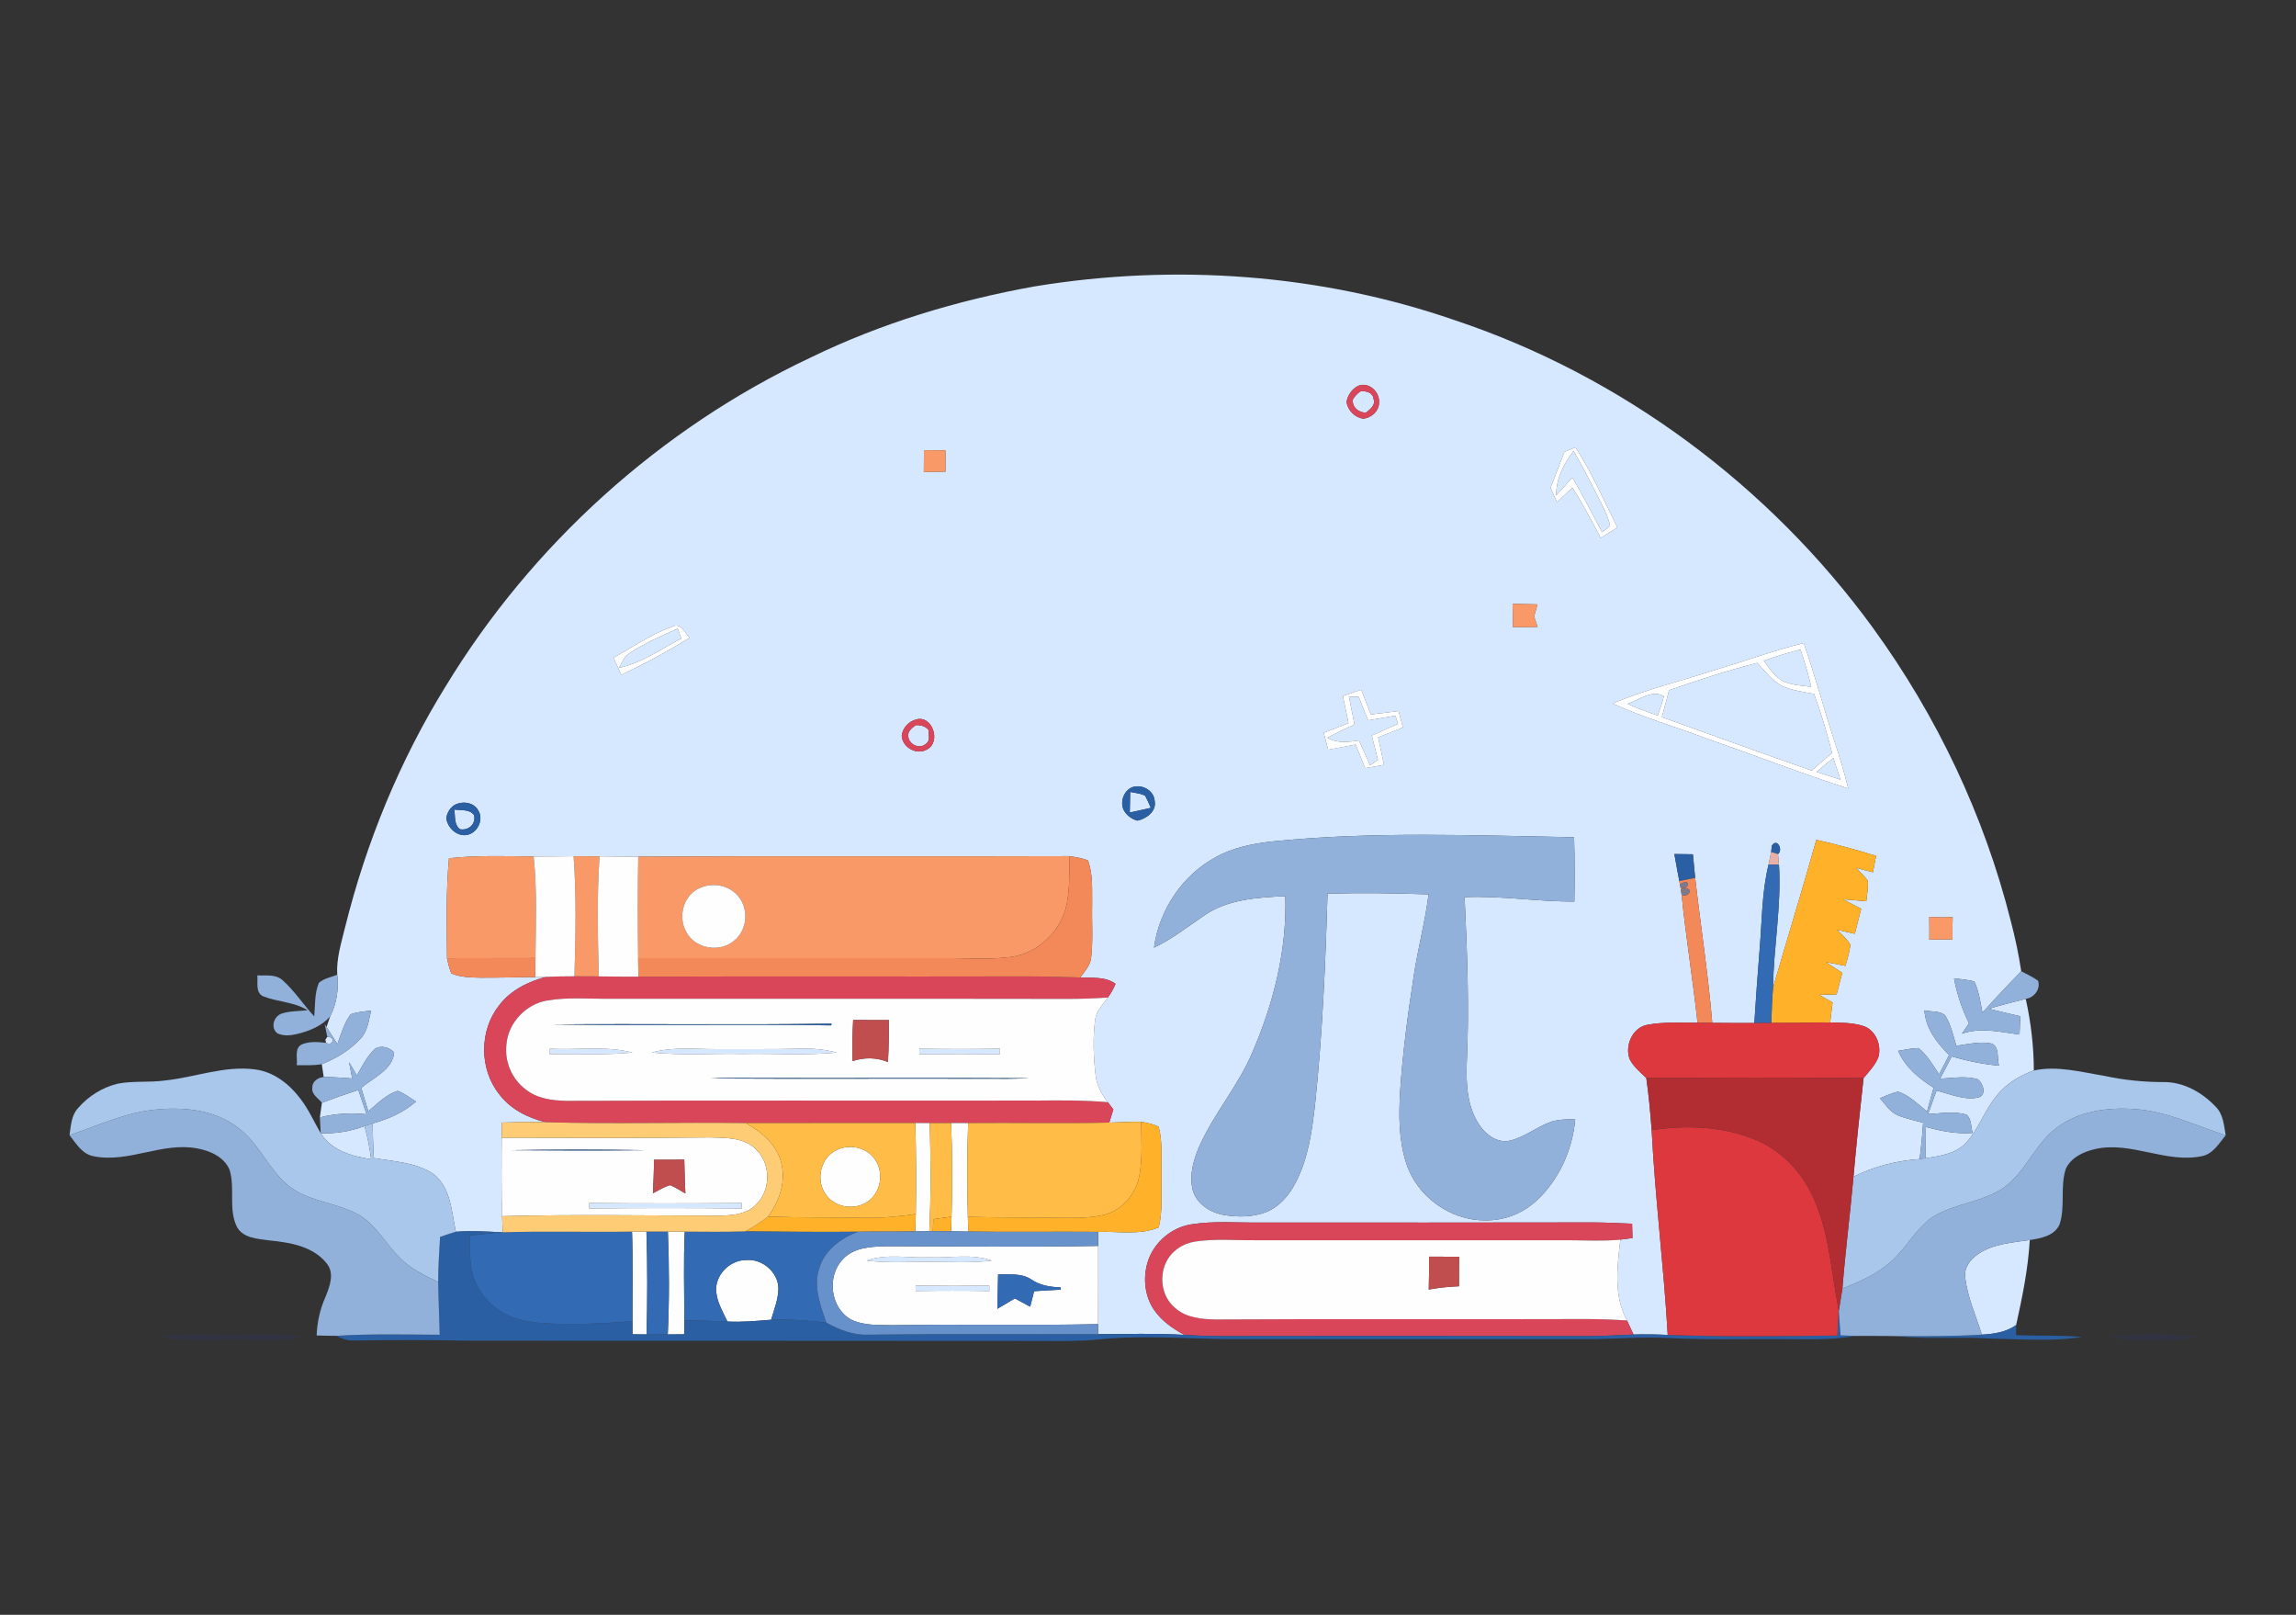 <?xml version="1.0" encoding="UTF-8" ?>
<!DOCTYPE svg PUBLIC "-//W3C//DTD SVG 1.1//EN" "http://www.w3.org/Graphics/SVG/1.1/DTD/svg11.dtd">
<svg width="640pt" height="450pt" viewBox="0 0 640 450" version="1.1" xmlns="http://www.w3.org/2000/svg">
<rect x="0" y="0" width="640" height="450" fill="#333333" stroke="none"/>
<g id="#d6e8ffff">
<path fill="#d6e8ff" opacity="1.00" d=" M 288.47 79.80 C 327.43 73.40 368.08 76.29 405.46 89.21 C 452.00 104.71 493.21 135.35 522.07 174.96 C 539.87 199.46 553.13 227.30 560.50 256.69 C 561.72 261.29 562.70 265.95 563.41 270.66 C 559.73 274.42 556.12 278.25 552.61 282.18 C 551.99 279.25 551.64 276.21 550.33 273.49 C 548.47 273.02 546.56 272.85 544.68 272.63 C 545.46 276.98 546.90 281.19 548.85 285.16 C 548.19 286.13 547.53 287.10 546.87 288.07 C 552.10 286.19 557.62 287.61 562.94 288.29 C 563.01 286.58 563.07 284.89 563.15 283.19 C 560.23 282.53 557.31 281.84 554.42 281.11 C 557.80 280.06 561.24 279.25 564.67 278.36 C 566.11 284.91 566.91 291.60 566.92 298.31 C 562.91 299.75 559.11 302.05 556.47 305.45 C 553.23 309.40 551.62 314.43 548.22 318.26 C 545.36 321.50 540.81 322.13 536.78 322.77 C 536.77 319.87 536.79 316.96 536.82 314.06 C 541.07 315.18 545.43 316.08 549.85 315.71 C 549.39 314.02 549.58 311.82 548.15 310.62 C 544.68 309.56 540.99 310.29 537.45 310.45 C 538.23 308.27 539.01 306.10 539.79 303.93 C 543.61 304.84 547.58 306.74 551.56 305.81 C 553.86 305.04 552.76 301.73 551.20 300.72 C 547.81 299.78 544.25 300.41 540.80 300.60 C 541.89 298.53 542.96 296.47 544.04 294.40 C 548.34 295.66 552.75 296.56 557.22 296.97 C 556.58 294.96 557.47 291.81 555.17 290.80 C 551.90 290.12 548.57 290.98 545.32 291.43 C 544.42 288.52 543.82 285.43 542.12 282.86 C 540.57 281.60 538.27 282.00 536.42 281.56 C 536.78 286.59 539.85 290.59 543.30 293.99 C 542.37 295.78 541.45 297.57 540.53 299.36 C 538.76 296.82 537.22 294.02 534.78 292.06 C 532.86 292.11 530.97 292.52 529.10 292.84 C 531.06 297.37 534.89 300.55 538.98 303.10 C 538.37 305.31 537.76 307.52 537.16 309.73 C 534.61 307.71 532.23 305.23 529.07 304.20 C 527.32 304.60 525.68 305.36 524.03 306.04 C 525.53 307.74 526.81 309.87 528.99 310.79 C 531.26 311.73 533.68 312.24 536.06 312.86 C 535.84 316.24 535.51 319.62 535.10 322.99 C 528.69 323.45 522.39 325.02 516.65 327.92 C 517.46 318.74 518.42 309.59 519.46 300.44 C 520.98 298.60 522.72 296.84 523.59 294.58 C 524.56 291.19 522.78 286.93 519.27 285.87 C 516.32 284.96 513.19 284.99 510.14 284.92 C 510.36 283.06 510.59 281.20 510.82 279.35 C 509.59 278.64 508.37 277.94 507.16 277.23 C 508.75 277.18 510.35 277.14 511.95 277.09 C 512.47 275.09 512.99 273.10 513.52 271.11 C 511.99 270.10 510.47 269.10 508.96 268.10 C 510.77 268.45 512.59 268.80 514.42 269.16 C 514.94 267.21 515.58 265.27 515.78 263.26 C 514.85 261.63 513.39 260.42 512.09 259.11 C 513.73 259.49 515.37 259.85 517.03 260.21 C 517.62 257.89 518.21 255.56 518.79 253.24 C 517.09 252.35 515.41 251.47 513.72 250.59 C 515.88 250.77 518.05 250.96 520.22 251.15 C 520.43 249.25 520.78 247.36 520.65 245.45 C 519.71 244.10 518.48 243.00 517.33 241.85 C 518.90 242.27 520.48 242.67 522.07 243.07 C 522.36 241.55 522.65 240.03 522.95 238.51 C 517.46 236.79 511.91 235.27 506.29 234.04 C 502.44 247.82 498.21 261.48 494.23 275.21 C 494.38 263.79 496.61 252.43 495.88 241.00 C 495.81 240.26 495.68 238.76 495.61 238.02 C 497.16 236.73 495.26 233.37 493.89 235.69 C 493.84 236.13 493.75 237.01 493.70 237.44 C 493.48 238.59 493.24 239.74 492.99 240.89 C 491.10 248.50 491.16 256.38 490.52 264.15 C 489.96 271.12 489.45 278.10 489.01 285.08 C 485.10 285.09 481.19 285.08 477.29 285.04 C 476.15 271.52 474.07 258.11 472.52 244.64 C 472.29 242.44 472.09 240.25 471.89 238.06 C 470.16 238.03 468.44 238.00 466.72 237.99 C 467.15 240.50 467.62 243.01 468.10 245.52 L 468.26 246.38 L 468.40 247.15 L 468.52 247.90 C 468.57 248.27 468.69 248.99 468.74 249.36 C 469.95 261.27 471.88 273.10 473.18 285.01 C 468.57 285.04 463.90 284.72 459.34 285.55 C 455.04 286.20 452.72 291.54 454.35 295.34 C 455.46 297.35 457.27 298.84 458.90 300.42 C 459.59 305.23 460.03 310.08 460.39 314.93 C 461.36 334.00 463.78 352.94 464.87 371.99 C 461.69 371.85 458.52 371.78 455.34 371.89 C 454.73 370.58 454.13 369.28 453.53 367.98 C 449.69 361.06 450.81 352.96 451.66 345.45 C 452.78 345.31 453.92 345.16 455.05 345.00 C 455.01 343.66 454.97 342.33 454.94 341.00 C 451.29 340.84 447.65 340.67 444.00 340.65 C 413.00 340.73 382.00 340.68 351.00 340.68 C 344.74 340.75 338.43 340.20 332.21 341.16 C 326.54 341.99 321.56 346.26 319.89 351.75 C 318.55 356.21 319.08 361.35 321.81 365.19 C 323.90 368.16 326.96 370.27 330.11 371.98 C 322.11 371.51 314.09 371.76 306.08 371.79 C 306.08 371.09 306.09 369.69 306.09 368.99 C 306.12 361.72 306.13 354.46 306.11 347.20 C 306.10 345.89 306.09 344.58 306.09 343.28 C 311.70 343.10 317.65 344.26 322.99 342.05 C 324.12 337.46 323.67 332.68 323.77 328.00 C 323.67 323.33 324.13 318.56 322.99 313.98 C 321.45 313.24 319.76 312.89 318.09 312.60 C 315.13 312.58 312.17 312.74 309.21 312.83 C 309.59 311.60 309.97 310.37 310.34 309.15 C 309.96 308.65 309.18 307.65 308.80 307.15 C 307.05 304.96 305.67 302.41 305.39 299.58 C 304.79 294.48 304.59 289.28 305.27 284.17 C 305.58 281.71 307.43 279.90 308.82 277.98 C 309.66 276.78 310.42 275.52 310.96 274.16 C 308.12 272.09 304.45 272.56 301.14 272.39 C 302.34 270.71 303.88 269.09 304.14 266.95 C 304.73 261.99 304.30 256.98 304.43 252.00 C 304.36 247.91 304.72 243.65 303.25 239.75 C 301.59 239.13 299.83 238.83 298.08 238.58 C 258.03 238.73 217.97 238.50 177.91 238.72 C 174.31 238.73 170.71 238.67 167.12 238.63 C 164.71 238.60 162.30 238.59 159.89 238.60 C 156.17 238.63 152.46 238.69 148.75 238.68 C 140.88 238.58 132.99 238.32 125.15 239.16 C 124.28 248.42 124.53 257.73 124.61 267.02 C 124.90 268.46 125.24 269.90 125.80 271.27 C 128.37 272.34 131.20 272.38 133.94 272.45 C 139.03 272.46 144.12 272.31 149.21 272.28 C 149.95 272.27 151.44 272.23 152.19 272.22 C 147.22 273.55 142.29 275.96 139.13 280.16 C 133.58 287.14 133.56 297.87 139.11 304.86 C 142.24 309.07 147.14 311.54 152.15 312.73 C 148.07 312.57 143.99 312.69 139.91 312.82 C 139.89 314.22 139.87 315.63 139.86 317.04 C 139.79 324.33 139.74 331.62 139.96 338.91 C 140.01 340.40 140.07 341.90 140.14 343.40 C 135.79 343.20 131.42 342.93 127.07 343.25 C 125.84 337.70 125.71 330.95 120.84 327.16 C 115.95 323.88 109.81 323.69 104.18 322.70 C 104.03 319.49 103.90 316.28 103.86 313.07 C 108.25 311.85 112.50 310.01 115.96 306.97 C 114.32 305.91 112.73 304.72 110.90 304.00 C 107.62 304.96 105.20 307.54 102.67 309.69 C 102.01 307.51 101.35 305.33 100.69 303.16 C 104.02 300.29 109.43 298.21 109.86 293.26 C 108.53 291.89 106.33 291.18 104.59 292.23 C 102.30 294.25 101.00 297.09 99.47 299.68 C 98.76 298.45 98.04 297.22 97.32 296.00 C 97.60 297.51 97.88 299.02 98.17 300.53 C 95.52 300.34 92.88 300.13 90.23 300.13 C 90.10 299.24 89.83 297.45 89.70 296.55 C 93.71 294.95 97.52 292.66 100.47 289.48 C 102.50 287.37 102.79 284.31 103.44 281.60 C 101.53 281.86 99.57 281.99 97.74 282.65 C 95.91 285.11 95.10 288.11 94.06 290.95 C 93.04 289.37 92.01 287.79 91.02 286.19 C 91.27 285.46 91.77 283.98 92.02 283.25 C 93.85 279.65 94.47 275.63 94.00 271.63 C 93.73 267.10 95.14 262.72 96.20 258.37 C 102.07 234.75 111.41 211.96 124.23 191.25 C 148.25 151.73 184.02 119.41 225.87 99.68 C 245.63 90.06 266.87 83.67 288.47 79.80 M 378.55 107.54 C 376.84 108.39 375.65 110.15 375.34 112.01 C 375.67 114.33 377.63 116.34 379.96 116.66 C 382.30 116.48 384.51 114.46 384.41 112.01 C 384.55 109.08 381.42 106.30 378.55 107.54 M 257.55 125.46 C 257.55 127.48 257.54 129.51 257.51 131.54 C 259.52 131.49 261.53 131.45 263.55 131.44 C 263.53 129.46 263.52 127.48 263.54 125.51 C 261.54 125.51 259.55 125.49 257.55 125.46 M 436.07 125.93 C 434.80 129.29 433.51 132.63 432.21 135.97 C 432.80 137.29 433.40 138.61 434.01 139.93 C 435.43 138.58 436.86 137.24 438.29 135.89 C 441.20 140.41 443.70 145.17 446.20 149.93 C 447.75 148.95 449.30 147.96 450.85 146.98 C 447.06 139.48 443.75 131.71 439.16 124.65 C 438.12 125.08 437.09 125.50 436.07 125.93 M 421.62 168.29 C 421.71 170.45 421.74 172.61 421.69 174.77 C 424.00 174.73 426.30 174.70 428.61 174.70 C 428.27 173.73 427.94 172.77 427.62 171.82 C 427.93 170.68 428.26 169.54 428.58 168.41 C 426.26 168.38 423.94 168.34 421.62 168.29 M 187.50 174.59 C 181.62 176.68 176.42 180.25 171.01 183.31 C 171.73 184.88 172.45 186.46 173.18 188.03 C 179.72 184.99 186.06 181.52 192.22 177.76 C 190.91 176.45 189.84 173.44 187.50 174.59 M 478.45 186.57 C 468.81 189.74 458.88 192.08 449.52 196.03 C 458.10 199.98 467.21 202.58 476.04 205.92 C 489.10 210.46 502.01 215.49 515.18 219.72 C 514.11 215.30 512.80 210.96 511.37 206.65 C 508.38 197.54 505.94 188.25 502.78 179.20 C 494.54 181.23 486.58 184.17 478.45 186.57 M 374.31 193.95 C 374.85 196.47 375.37 198.99 375.89 201.51 C 373.58 202.41 371.28 203.32 368.98 204.23 C 369.39 205.79 369.81 207.35 370.24 208.92 C 372.78 208.44 375.33 207.98 377.88 207.49 C 378.76 209.68 379.64 211.86 380.54 214.05 C 382.28 213.76 384.04 213.46 385.79 213.15 C 385.23 210.59 384.69 208.03 384.16 205.47 C 386.46 204.56 388.75 203.64 391.05 202.73 C 390.65 201.20 390.25 199.68 389.86 198.15 C 387.28 198.47 384.70 198.78 382.12 199.10 C 381.22 196.80 380.32 194.51 379.43 192.21 C 377.72 192.79 376.02 193.37 374.31 193.95 M 255.40 200.49 C 253.31 200.98 251.61 202.85 251.35 204.98 C 251.52 208.37 255.62 210.58 258.54 208.78 C 262.39 206.59 259.81 199.20 255.40 200.49 M 315.54 219.39 C 313.24 220.38 312.20 223.35 313.16 225.61 C 313.92 227.14 315.40 228.25 317.03 228.69 C 319.54 228.17 322.45 226.09 321.86 223.18 C 321.64 220.20 318.22 218.40 315.54 219.39 M 126.54 224.42 C 125.37 225.26 124.58 226.60 124.40 228.02 C 124.75 230.60 127.14 232.96 129.83 232.72 C 132.95 232.42 135.00 228.50 133.30 225.82 C 132.01 223.47 128.69 223.13 126.54 224.42 M 354.65 234.48 C 349.23 235.09 343.73 236.16 338.92 238.85 C 329.57 243.87 323.09 253.61 321.67 264.09 C 326.80 261.64 331.27 258.09 335.95 254.93 C 342.50 250.53 350.66 250.11 358.28 249.71 C 358.75 264.65 355.03 279.52 349.13 293.17 C 345.34 302.26 338.78 309.80 334.64 318.70 C 332.81 322.67 331.42 327.17 332.45 331.55 C 333.48 335.49 337.40 337.95 341.23 338.59 C 345.06 339.21 349.13 339.20 352.80 337.82 C 356.66 336.31 359.46 332.94 361.28 329.32 C 364.70 322.64 365.73 315.08 366.57 307.72 C 368.62 288.22 369.47 268.62 370.04 249.03 C 379.43 248.76 388.82 248.90 398.21 249.23 C 397.25 256.89 395.21 264.36 394.07 272.00 C 392.43 282.69 390.97 293.43 390.27 304.23 C 389.89 310.86 389.89 317.66 391.94 324.04 C 394.88 333.35 404.24 340.17 414.00 340.07 C 419.32 340.18 424.59 338.10 428.45 334.44 C 434.68 328.59 438.35 320.29 439.09 311.82 C 436.88 311.95 434.63 311.90 432.50 312.56 C 428.44 313.95 425.05 316.89 420.84 317.87 C 417.43 318.61 414.24 316.28 412.44 313.59 C 408.91 308.48 408.64 302.00 408.86 296.01 C 409.58 280.68 408.97 265.32 408.25 250.00 C 418.48 249.55 428.62 251.30 438.84 251.22 C 438.96 245.25 438.94 239.28 438.77 233.31 C 410.73 232.80 382.60 231.64 354.65 234.48 M 537.77 255.54 C 537.81 257.64 537.82 259.74 537.79 261.83 C 539.93 261.80 542.08 261.78 544.23 261.78 C 544.21 259.70 544.24 257.63 544.30 255.55 C 542.12 255.65 539.94 255.65 537.77 255.54 Z" />
<path fill="#d6e8ff" opacity="1.00" d=" M 379.23 109.06 C 380.72 108.86 382.76 109.39 382.87 111.19 C 383.51 112.89 381.94 114.05 380.77 114.96 C 378.74 115.09 376.74 113.38 377.13 111.25 C 377.67 110.37 378.37 109.64 379.23 109.06 Z" />
<path fill="#d6e8ff" opacity="1.00" d=" M 433.76 138.07 C 433.77 133.44 435.86 129.25 438.61 125.65 C 441.34 130.28 443.71 135.11 446.17 139.89 C 447.22 142.04 448.36 144.21 448.80 146.59 C 448.06 147.18 447.31 147.75 446.55 148.29 C 443.87 143.17 441.18 138.05 438.29 133.05 C 436.81 134.75 435.31 136.43 433.76 138.07 Z" />
<path fill="#d6e8ff" opacity="1.00" d=" M 175.30 182.16 C 179.51 179.25 184.27 177.30 188.90 175.15 C 189.23 176.07 189.57 177.00 189.91 177.92 C 184.24 180.89 178.91 184.77 172.55 186.11 C 173.35 184.73 173.89 183.07 175.30 182.16 Z" />
<path fill="#d6e8ff" opacity="1.00" d=" M 491.65 184.12 C 495.00 182.91 498.42 181.88 501.88 181.01 C 503.03 184.42 504.06 187.89 504.89 191.40 C 502.30 191.06 499.62 190.94 497.19 189.90 C 494.71 188.71 493.27 186.22 491.65 184.12 Z" />
<path fill="#d6e8ff" opacity="1.00" d=" M 465.25 192.34 C 473.35 189.52 481.52 186.84 489.84 184.73 C 491.98 187.01 493.93 189.65 496.76 191.15 C 499.56 192.43 502.66 192.79 505.66 193.39 C 507.67 198.76 509.29 204.26 510.67 209.83 C 508.77 211.46 506.87 213.09 504.99 214.73 C 491.04 209.88 477.15 204.84 463.25 199.85 C 463.91 197.34 464.58 194.84 465.25 192.34 Z" />
<path fill="#d6e8ff" opacity="1.00" d=" M 453.69 196.14 C 456.81 195.05 460.54 192.06 463.80 194.02 C 463.36 195.85 462.69 197.60 462.07 199.37 C 459.22 198.44 456.41 197.39 453.69 196.14 Z" />
<path fill="#d6e8ff" opacity="1.00" d=" M 376.01 194.11 C 376.69 194.13 378.04 194.16 378.71 194.17 C 379.60 196.36 380.48 198.55 381.37 200.74 C 383.91 200.30 386.45 199.87 388.99 199.43 C 389.22 200.19 389.45 200.95 389.68 201.72 C 387.25 202.80 384.82 203.89 382.38 204.97 C 382.96 207.23 383.53 209.49 384.09 211.76 C 383.55 212.13 382.46 212.88 381.91 213.26 C 380.87 210.95 379.83 208.65 378.80 206.35 C 375.84 206.78 372.70 207.22 370.01 205.57 C 372.48 204.24 375.00 203.03 377.56 201.90 C 377.04 199.30 376.53 196.70 376.01 194.11 Z" />
<path fill="#d6e8ff" opacity="1.00" d=" M 255.24 202.09 C 256.55 201.98 257.91 202.33 258.79 203.37 C 258.81 204.59 259.39 206.34 258.19 207.18 C 256.41 209.00 253.15 207.43 253.17 205.00 C 253.05 203.68 254.31 202.79 255.24 202.09 Z" />
<path fill="#d6e8ff" opacity="1.00" d=" M 506.35 215.09 C 507.90 213.79 509.46 212.49 511.03 211.21 C 511.70 213.22 512.37 215.25 513.03 217.27 C 510.80 216.56 508.57 215.83 506.35 215.09 Z" />
<path fill="#d6e8ff" opacity="1.00" d=" M 315.04 220.68 C 316.43 221.01 317.94 221.05 319.22 221.77 C 319.78 222.86 320.30 223.98 320.79 225.12 C 318.83 225.57 316.88 226.00 314.92 226.42 C 314.94 224.50 314.98 222.59 315.04 220.68 Z" />
<path fill="#d6e8ff" opacity="1.00" d=" M 126.61 225.59 C 128.49 225.90 130.84 225.40 132.15 227.15 C 132.71 229.63 130.63 231.53 128.19 231.07 C 126.52 229.75 126.95 227.44 126.61 225.59 Z" />
<path fill="#d6e8ff" opacity="1.00" d=" M 91.23 288.96 C 93.59 288.78 92.96 291.69 90.88 290.61 L 90.70 289.71 L 91.23 288.96 Z" />
<path fill="#d6e8ff" opacity="1.00" d=" M 153.27 292.24 C 160.95 292.66 168.80 291.35 176.34 293.32 C 168.65 294.07 160.93 293.59 153.23 293.77 C 153.24 293.39 153.26 292.62 153.27 292.24 Z" />
<path fill="#d6e8ff" opacity="1.00" d=" M 181.68 293.31 C 187.65 291.62 193.89 292.40 200.00 292.35 C 207.67 292.31 215.34 292.43 223.02 292.23 C 226.49 292.09 229.97 292.46 233.33 293.32 C 224.58 294.14 215.78 293.52 207.00 293.70 C 198.56 293.52 190.10 294.15 181.68 293.31 Z" />
<path fill="#d6e8ff" opacity="1.00" d=" M 256.28 292.23 C 263.76 292.35 271.25 292.35 278.74 292.23 C 278.74 292.62 278.74 293.39 278.74 293.77 C 271.24 293.70 263.74 293.70 256.24 293.77 C 256.25 293.39 256.27 292.62 256.28 292.23 Z" />
<path fill="#d6e8ff" opacity="1.00" d=" M 89.73 307.31 C 93.08 306.03 96.47 304.85 99.88 303.74 C 100.64 306.00 101.41 308.26 102.18 310.51 C 97.82 310.04 93.42 310.31 89.16 311.38 C 89.36 310.02 89.54 308.67 89.73 307.31 Z" />
<path fill="#d6e8ff" opacity="1.00" d=" M 89.40 315.79 C 93.56 315.97 97.70 315.27 101.60 313.81 C 102.48 316.82 103.04 319.92 103.45 323.03 C 98.14 322.24 92.41 320.66 89.40 315.79 Z" />
<path fill="#d6e8ff" opacity="1.00" d=" M 164.25 335.23 C 178.41 335.39 192.57 335.37 206.73 335.24 C 206.74 335.62 206.76 336.39 206.77 336.77 C 192.60 336.61 178.42 336.61 164.24 336.77 C 164.24 336.39 164.25 335.62 164.25 335.23 Z" />
<path fill="#d6e8ff" opacity="1.00" d=" M 551.46 349.42 C 555.67 346.57 560.91 346.28 565.79 345.55 C 565.33 353.56 563.72 361.44 561.99 369.25 C 559.20 371.24 555.76 371.74 552.43 371.92 C 550.80 366.64 548.42 361.51 547.79 355.98 C 547.38 353.23 549.30 350.84 551.46 349.42 Z" />
<path fill="#d6e8ff" opacity="1.00" d=" M 241.56 351.29 C 247.17 349.26 253.19 350.65 259.00 350.37 C 264.80 350.65 270.84 349.25 276.44 351.29 C 270.65 352.01 264.81 351.62 259.00 351.64 C 253.19 351.62 247.35 352.01 241.56 351.29 Z" />
<path fill="#d6e8ff" opacity="1.00" d=" M 255.22 358.23 C 262.06 358.34 268.91 358.34 275.76 358.24 C 275.76 358.62 275.77 359.39 275.77 359.77 C 268.93 359.66 262.08 359.66 255.24 359.77 C 255.24 359.39 255.22 358.62 255.22 358.23 Z" />
</g>
<g id="#d94559ff">
<path fill="#d94559" opacity="1.00" d=" M 378.55 107.54 C 381.42 106.30 384.55 109.08 384.41 112.01 C 384.51 114.46 382.30 116.48 379.96 116.66 C 377.63 116.34 375.67 114.33 375.34 112.01 C 375.65 110.15 376.84 108.39 378.55 107.54 M 379.23 109.06 C 378.37 109.64 377.67 110.37 377.13 111.25 C 376.74 113.38 378.74 115.09 380.77 114.96 C 381.94 114.05 383.51 112.89 382.87 111.19 C 382.76 109.39 380.72 108.86 379.23 109.06 Z" />
<path fill="#d94559" opacity="1.00" d=" M 255.40 200.49 C 259.81 199.20 262.39 206.59 258.54 208.78 C 255.62 210.58 251.52 208.37 251.35 204.98 C 251.61 202.85 253.31 200.98 255.40 200.49 M 255.24 202.09 C 254.31 202.79 253.05 203.68 253.17 205.00 C 253.15 207.43 256.41 209.00 258.19 207.18 C 259.39 206.34 258.81 204.59 258.79 203.37 C 257.91 202.33 256.55 201.98 255.24 202.09 Z" />
<path fill="#d94559" opacity="1.00" d=" M 152.19 272.22 C 154.83 272.10 157.48 272.07 160.13 272.06 C 162.39 272.05 164.65 272.07 166.91 272.09 C 170.59 272.14 174.26 272.18 177.94 272.17 C 213.62 272.04 249.31 272.18 284.99 272.09 C 290.38 272.07 295.76 272.26 301.14 272.39 C 304.45 272.56 308.12 272.09 310.96 274.16 C 310.42 275.52 309.66 276.78 308.82 277.98 C 305.22 278.21 301.60 278.35 297.99 278.36 C 255.33 278.28 212.67 278.37 170.01 278.32 C 164.23 278.38 158.39 277.84 152.65 278.78 C 146.66 279.73 141.61 285.01 141.16 291.11 C 140.63 295.81 142.67 300.68 146.46 303.53 C 149.67 306.15 153.95 306.70 157.95 306.77 C 201.63 306.61 245.32 306.76 289.00 306.69 C 295.60 306.62 302.21 306.58 308.80 307.15 C 309.18 307.65 309.96 308.65 310.34 309.15 C 309.97 310.37 309.59 311.60 309.21 312.83 C 296.10 313.12 282.98 312.83 269.87 312.95 C 268.29 312.94 266.71 312.95 265.13 312.95 C 263.14 312.95 261.16 312.95 259.17 312.95 C 257.83 312.94 256.48 312.94 255.14 312.94 C 239.39 312.90 223.63 312.97 207.88 312.96 C 189.30 312.71 170.72 313.25 152.15 312.73 C 147.14 311.54 142.24 309.07 139.11 304.86 C 133.56 297.87 133.58 287.14 139.13 280.16 C 142.29 275.96 147.22 273.55 152.19 272.22 Z" />
<path fill="#d94559" opacity="1.00" d=" M 319.89 351.75 C 321.56 346.26 326.54 341.99 332.21 341.16 C 338.43 340.20 344.74 340.75 351.00 340.68 C 382.00 340.68 413.00 340.73 444.00 340.65 C 447.65 340.67 451.29 340.84 454.94 341.00 C 454.97 342.33 455.01 343.66 455.05 345.00 C 453.92 345.16 452.78 345.31 451.66 345.45 C 446.78 345.91 441.88 345.62 437.00 345.61 C 408.00 345.60 379.00 345.64 350.00 345.61 C 344.38 345.66 338.71 345.13 333.12 345.98 C 329.67 346.50 326.43 348.68 324.97 351.90 C 323.04 356.05 323.94 361.51 327.55 364.48 C 330.64 367.25 334.99 367.63 338.96 367.70 C 373.30 367.50 407.65 367.70 441.99 367.58 C 445.84 367.58 449.69 367.72 453.53 367.98 C 454.13 369.28 454.73 370.58 455.34 371.89 C 450.89 372.08 446.45 372.34 442.00 372.35 C 412.67 372.28 383.33 372.33 354.00 372.32 C 346.04 372.29 338.06 372.54 330.11 371.98 C 326.96 370.27 323.90 368.16 321.81 365.19 C 319.08 361.35 318.55 356.21 319.89 351.75 Z" />
</g>
<g id="#f99967ff">
<path fill="#f99967" opacity="1.00" d=" M 257.55 125.46 C 259.55 125.49 261.54 125.51 263.54 125.51 C 263.52 127.48 263.53 129.46 263.55 131.44 C 261.53 131.45 259.52 131.49 257.51 131.54 C 257.54 129.51 257.55 127.48 257.55 125.46 Z" />
<path fill="#f99967" opacity="1.00" d=" M 421.62 168.29 C 423.94 168.34 426.26 168.38 428.58 168.41 C 428.26 169.54 427.93 170.68 427.62 171.82 C 427.94 172.77 428.27 173.73 428.61 174.70 C 426.30 174.70 424.00 174.73 421.69 174.77 C 421.74 172.61 421.71 170.45 421.62 168.29 Z" />
<path fill="#f99967" opacity="1.00" d=" M 159.89 238.60 C 162.30 238.59 164.71 238.60 167.12 238.63 C 166.36 249.77 166.63 260.94 166.91 272.09 C 164.65 272.07 162.39 272.05 160.13 272.06 C 160.44 260.91 160.71 249.73 159.89 238.60 Z" />
<path fill="#f99967" opacity="1.00" d=" M 125.15 239.16 C 132.99 238.32 140.88 238.58 148.75 238.68 C 149.75 248.08 149.33 257.55 149.26 266.98 C 141.04 267.00 132.83 266.99 124.61 267.02 C 124.53 257.73 124.28 248.42 125.15 239.16 Z" />
<path fill="#f99967" opacity="1.00" d=" M 177.91 238.72 C 217.97 238.50 258.03 238.73 298.08 238.58 C 298.06 242.92 298.20 247.30 297.41 251.58 C 296.09 259.20 289.52 265.63 281.84 266.67 C 275.59 267.51 269.27 266.94 263.00 267.00 C 234.63 267.00 206.25 266.99 177.88 267.01 C 177.77 257.58 177.75 248.15 177.91 238.72 M 195.42 247.32 C 190.58 249.10 188.79 255.38 191.30 259.71 C 193.79 264.54 201.00 265.60 204.91 261.89 C 208.26 258.99 208.70 253.49 205.99 250.02 C 203.63 246.82 199.02 245.80 195.42 247.32 Z" />
<path fill="#f99967" opacity="1.00" d=" M 537.77 255.54 C 539.94 255.65 542.12 255.65 544.30 255.55 C 544.24 257.63 544.21 259.70 544.23 261.78 C 542.08 261.78 539.93 261.80 537.79 261.83 C 537.82 259.74 537.81 257.64 537.77 255.54 Z" />
</g>
<g id="#fefefeff">
<path fill="#fefefe" opacity="1.00" d=" M 436.07 125.93 C 437.09 125.50 438.12 125.08 439.16 124.65 C 443.75 131.71 447.06 139.48 450.85 146.98 C 449.30 147.96 447.75 148.95 446.20 149.93 C 443.70 145.17 441.20 140.41 438.29 135.89 C 436.86 137.24 435.43 138.58 434.01 139.93 C 433.40 138.61 432.80 137.29 432.21 135.97 C 433.51 132.63 434.80 129.29 436.07 125.93 M 433.76 138.07 C 435.31 136.43 436.81 134.75 438.29 133.05 C 441.18 138.05 443.87 143.17 446.55 148.29 C 447.31 147.75 448.06 147.18 448.80 146.59 C 448.36 144.21 447.22 142.04 446.17 139.89 C 443.71 135.11 441.34 130.28 438.61 125.65 C 435.86 129.25 433.77 133.44 433.76 138.07 Z" />
<path fill="#fefefe" opacity="1.00" d=" M 187.50 174.59 C 189.84 173.44 190.91 176.45 192.22 177.76 C 186.06 181.52 179.72 184.99 173.18 188.03 C 172.45 186.46 171.73 184.88 171.01 183.31 C 176.42 180.25 181.62 176.68 187.50 174.59 M 175.30 182.16 C 173.89 183.07 173.35 184.73 172.55 186.11 C 178.91 184.77 184.24 180.89 189.91 177.92 C 189.57 177.00 189.23 176.07 188.90 175.15 C 184.27 177.30 179.51 179.25 175.30 182.16 Z" />
<path fill="#fefefe" opacity="1.00" d=" M 478.45 186.57 C 486.58 184.17 494.54 181.23 502.78 179.20 C 505.94 188.25 508.38 197.54 511.37 206.65 C 512.80 210.96 514.11 215.30 515.18 219.72 C 502.01 215.49 489.10 210.46 476.04 205.92 C 467.21 202.58 458.10 199.98 449.52 196.03 C 458.88 192.08 468.81 189.74 478.45 186.57 M 491.65 184.12 C 493.27 186.22 494.71 188.71 497.19 189.90 C 499.62 190.94 502.30 191.06 504.89 191.40 C 504.06 187.89 503.03 184.42 501.88 181.01 C 498.42 181.88 495.00 182.91 491.65 184.12 M 465.25 192.34 C 464.58 194.84 463.91 197.34 463.25 199.85 C 477.15 204.84 491.04 209.88 504.99 214.73 C 506.87 213.09 508.77 211.46 510.67 209.83 C 509.29 204.26 507.67 198.76 505.66 193.39 C 502.66 192.79 499.56 192.43 496.76 191.15 C 493.93 189.65 491.98 187.01 489.84 184.73 C 481.52 186.84 473.35 189.52 465.25 192.34 M 453.69 196.14 C 456.41 197.39 459.22 198.44 462.07 199.37 C 462.69 197.60 463.36 195.85 463.80 194.02 C 460.54 192.06 456.81 195.05 453.69 196.14 M 506.35 215.09 C 508.57 215.83 510.80 216.56 513.03 217.27 C 512.37 215.25 511.70 213.22 511.03 211.21 C 509.46 212.49 507.90 213.79 506.35 215.09 Z" />
<path fill="#fefefe" opacity="1.00" d=" M 374.31 193.95 C 376.02 193.37 377.72 192.79 379.43 192.21 C 380.32 194.51 381.22 196.80 382.12 199.10 C 384.70 198.78 387.28 198.47 389.86 198.15 C 390.25 199.68 390.65 201.20 391.05 202.73 C 388.75 203.64 386.46 204.56 384.16 205.47 C 384.69 208.03 385.23 210.59 385.79 213.15 C 384.04 213.46 382.28 213.76 380.54 214.05 C 379.64 211.86 378.76 209.68 377.88 207.49 C 375.33 207.98 372.78 208.44 370.24 208.92 C 369.81 207.35 369.39 205.79 368.98 204.23 C 371.28 203.32 373.58 202.41 375.89 201.51 C 375.37 198.99 374.85 196.47 374.31 193.95 M 376.01 194.11 C 376.53 196.70 377.04 199.30 377.56 201.90 C 375.00 203.03 372.48 204.24 370.01 205.57 C 372.70 207.22 375.84 206.78 378.80 206.35 C 379.83 208.65 380.87 210.95 381.91 213.26 C 382.46 212.88 383.55 212.13 384.09 211.76 C 383.53 209.49 382.96 207.23 382.38 204.97 C 384.82 203.89 387.25 202.80 389.68 201.72 C 389.45 200.95 389.22 200.19 388.99 199.43 C 386.45 199.87 383.91 200.30 381.37 200.74 C 380.48 198.55 379.60 196.36 378.71 194.17 C 378.04 194.16 376.69 194.13 376.01 194.11 Z" />
<path fill="#fefefe" opacity="1.00" d=" M 148.75 238.68 C 152.46 238.69 156.17 238.63 159.89 238.60 C 160.71 249.73 160.44 260.91 160.13 272.06 C 157.48 272.07 154.83 272.10 152.19 272.22 C 151.44 272.23 149.95 272.27 149.21 272.28 C 149.22 270.51 149.24 268.75 149.26 266.98 C 149.33 257.55 149.75 248.08 148.75 238.68 Z" />
<path fill="#fefefe" opacity="1.00" d=" M 167.12 238.63 C 170.71 238.67 174.31 238.73 177.91 238.72 C 177.75 248.15 177.77 257.58 177.88 267.01 C 177.90 268.72 177.92 270.44 177.94 272.17 C 174.26 272.18 170.59 272.14 166.91 272.09 C 166.63 260.94 166.36 249.77 167.12 238.63 Z" />
<path fill="#fefefe" opacity="1.00" d=" M 195.42 247.32 C 199.02 245.80 203.63 246.82 205.99 250.02 C 208.70 253.49 208.26 258.99 204.91 261.89 C 201.00 265.60 193.79 264.54 191.30 259.71 C 188.79 255.38 190.58 249.10 195.42 247.32 Z" />
<path fill="#fefefe" opacity="1.00" d=" M 152.65 278.78 C 158.39 277.84 164.23 278.38 170.01 278.32 C 212.67 278.37 255.33 278.28 297.99 278.36 C 301.60 278.35 305.22 278.21 308.82 277.98 C 307.43 279.90 305.58 281.71 305.27 284.17 C 304.59 289.28 304.79 294.48 305.39 299.58 C 305.67 302.41 307.05 304.96 308.80 307.15 C 302.21 306.58 295.60 306.62 289.00 306.69 C 245.32 306.76 201.63 306.61 157.95 306.77 C 153.95 306.70 149.67 306.15 146.46 303.53 C 142.67 300.68 140.63 295.81 141.16 291.11 C 141.61 285.01 146.66 279.73 152.65 278.78 M 237.81 284.25 C 237.60 288.06 237.56 291.88 237.65 295.69 C 240.90 294.61 244.33 294.64 247.51 295.95 C 247.74 292.06 247.80 288.16 247.76 284.26 C 244.44 284.27 241.12 284.27 237.81 284.25 M 153.84 285.47 C 179.79 285.85 205.75 285.32 231.70 285.74 L 231.78 285.26 C 205.80 285.65 179.82 285.24 153.84 285.47 M 153.27 292.24 C 153.26 292.62 153.24 293.39 153.23 293.77 C 160.93 293.59 168.65 294.07 176.34 293.32 C 168.80 291.35 160.95 292.66 153.27 292.24 M 181.68 293.31 C 190.10 294.15 198.56 293.52 207.00 293.70 C 215.78 293.52 224.58 294.14 233.33 293.32 C 229.97 292.46 226.49 292.09 223.02 292.23 C 215.34 292.43 207.67 292.31 200.00 292.35 C 193.89 292.40 187.65 291.62 181.68 293.31 M 256.28 292.23 C 256.27 292.62 256.25 293.39 256.24 293.77 C 263.74 293.70 271.24 293.70 278.74 293.77 C 278.74 293.39 278.74 292.62 278.74 292.23 C 271.25 292.35 263.76 292.35 256.28 292.23 M 197.86 300.53 C 223.57 300.68 249.28 300.52 274.99 300.60 C 279.04 300.64 283.10 300.62 287.15 300.47 C 261.44 300.32 235.72 300.48 210.01 300.40 C 205.95 300.35 201.90 300.36 197.86 300.53 Z" />
<path fill="#fefefe" opacity="1.00" d=" M 255.14 312.94 C 256.48 312.94 257.83 312.94 259.17 312.95 C 259.42 323.00 259.53 333.05 259.04 343.10 C 257.73 343.10 256.43 343.12 255.13 343.14 C 255.17 341.53 255.23 339.92 255.27 338.31 C 255.43 329.86 255.36 321.40 255.14 312.94 Z" />
<path fill="#fefefe" opacity="1.00" d=" M 265.13 312.95 C 266.71 312.95 268.29 312.94 269.87 312.95 C 269.54 321.66 269.55 330.38 269.78 339.09 C 269.82 340.45 269.86 341.82 269.91 343.19 C 268.30 343.16 266.70 343.13 265.10 343.12 C 265.15 341.76 265.19 340.40 265.24 339.05 C 265.49 330.35 265.45 321.65 265.13 312.95 Z" />
<path fill="#fefefe" opacity="1.00" d=" M 139.86 317.04 C 159.26 317.09 178.66 317.16 198.06 316.96 C 202.39 317.08 207.42 316.96 210.71 320.27 C 214.93 324.28 214.92 331.70 210.70 335.71 C 208.22 338.29 204.44 338.65 201.06 338.76 C 180.70 338.76 160.32 338.38 139.96 338.91 C 139.74 331.62 139.79 324.33 139.86 317.04 M 141.85 320.53 C 154.61 320.62 167.37 320.64 180.13 320.53 C 167.37 320.32 154.61 320.32 141.85 320.53 M 182.33 323.18 C 182.26 326.29 182.17 329.41 182.00 332.53 C 183.56 331.69 185.09 330.73 186.82 330.27 C 188.31 330.87 189.66 331.77 191.05 332.59 C 190.89 329.45 190.81 326.30 190.74 323.16 C 187.94 323.17 185.13 323.18 182.33 323.18 M 164.25 335.23 C 164.25 335.62 164.24 336.39 164.24 336.77 C 178.42 336.61 192.60 336.61 206.77 336.77 C 206.76 336.39 206.74 335.62 206.73 335.24 C 192.57 335.37 178.41 335.39 164.25 335.23 Z" />
<path fill="#fefefe" opacity="1.00" d=" M 233.48 320.36 C 236.81 318.85 241.12 319.66 243.46 322.54 C 246.35 325.92 245.88 331.59 242.43 334.41 C 238.87 337.44 232.80 336.75 230.18 332.83 C 227.22 328.81 228.78 322.28 233.48 320.36 Z" />
<path fill="#fefefe" opacity="1.00" d=" M 176.17 343.21 C 177.51 343.20 178.85 343.19 180.19 343.19 C 180.51 352.75 180.46 362.31 180.23 371.86 C 178.92 371.85 177.61 371.83 176.31 371.82 C 176.30 370.59 176.30 369.35 176.30 368.13 C 176.28 359.82 176.47 351.51 176.17 343.21 Z" />
<path fill="#fefefe" opacity="1.00" d=" M 186.17 343.20 C 187.73 343.20 189.30 343.20 190.87 343.22 C 190.49 351.45 190.75 359.69 190.74 367.93 C 190.73 369.22 190.72 370.52 190.71 371.82 C 189.19 371.83 187.66 371.85 186.14 371.86 C 186.58 362.31 186.55 352.74 186.17 343.20 Z" />
<path fill="#fefefe" opacity="1.00" d=" M 324.97 351.90 C 326.43 348.68 329.67 346.50 333.12 345.98 C 338.71 345.13 344.38 345.66 350.00 345.61 C 379.00 345.64 408.00 345.60 437.00 345.61 C 441.88 345.62 446.78 345.91 451.66 345.45 C 450.81 352.96 449.69 361.06 453.53 367.98 C 449.69 367.72 445.84 367.58 441.99 367.58 C 407.65 367.70 373.30 367.50 338.96 367.70 C 334.99 367.63 330.64 367.25 327.55 364.48 C 323.94 361.51 323.04 356.05 324.97 351.90 M 398.36 350.19 C 398.36 353.24 398.34 356.30 398.26 359.36 C 401.04 358.84 403.85 358.56 406.68 358.44 C 406.68 355.69 406.68 352.95 406.71 350.21 C 403.92 350.19 401.14 350.19 398.36 350.19 Z" />
<path fill="#fefefe" opacity="1.00" d=" M 234.93 350.92 C 237.96 347.60 242.78 347.39 246.96 347.28 C 266.68 347.32 286.40 347.55 306.11 347.20 C 306.13 354.46 306.12 361.72 306.09 368.99 C 287.06 369.43 268.03 368.94 248.99 369.29 C 245.05 369.19 240.84 369.49 237.21 367.70 C 231.42 364.45 230.40 355.64 234.93 350.92 M 241.56 351.29 C 247.35 352.01 253.19 351.62 259.00 351.64 C 264.81 351.62 270.65 352.01 276.44 351.29 C 270.84 349.25 264.80 350.65 259.00 350.37 C 253.19 350.65 247.17 349.26 241.56 351.29 M 278.22 355.13 C 278.15 358.33 278.08 361.53 278.00 364.73 C 279.63 363.75 281.26 362.79 282.89 361.83 C 284.31 362.59 285.74 363.36 287.16 364.14 C 287.52 362.70 287.88 361.26 288.25 359.82 C 290.72 359.65 293.20 359.52 295.67 359.39 C 295.67 359.23 295.67 358.91 295.67 358.75 C 292.82 358.66 289.95 358.22 287.54 356.59 C 284.79 354.71 281.36 355.20 278.22 355.13 M 255.22 358.23 C 255.22 358.62 255.24 359.39 255.24 359.77 C 262.08 359.66 268.93 359.66 275.77 359.77 C 275.77 359.39 275.76 358.62 275.76 358.24 C 268.91 358.34 262.06 358.34 255.22 358.23 Z" />
<path fill="#fefefe" opacity="1.00" d=" M 199.61 359.07 C 199.81 354.72 203.75 351.10 208.07 351.13 C 212.54 350.77 216.91 354.54 216.98 359.07 C 216.92 362.08 215.79 364.92 214.94 367.77 C 210.89 368.10 206.84 368.48 202.78 368.27 C 201.40 365.35 199.57 362.40 199.61 359.07 Z" />
</g>
<g id="#2a5fa3ff">
<path fill="#2a5fa3" opacity="1.00" d=" M 315.54 219.39 C 318.22 218.40 321.64 220.20 321.86 223.18 C 322.45 226.09 319.54 228.17 317.03 228.69 C 315.40 228.25 313.92 227.14 313.16 225.61 C 312.20 223.35 313.24 220.38 315.54 219.39 M 315.04 220.68 C 314.98 222.59 314.94 224.50 314.92 226.42 C 316.88 226.00 318.83 225.57 320.79 225.12 C 320.30 223.98 319.78 222.86 319.22 221.77 C 317.94 221.05 316.43 221.01 315.04 220.68 Z" />
<path fill="#2a5fa3" opacity="1.00" d=" M 126.54 224.42 C 128.69 223.13 132.01 223.47 133.30 225.82 C 135.00 228.50 132.95 232.42 129.83 232.72 C 127.14 232.96 124.75 230.60 124.40 228.02 C 124.58 226.60 125.37 225.26 126.54 224.42 M 126.61 225.59 C 126.95 227.44 126.52 229.75 128.19 231.07 C 130.63 231.53 132.71 229.63 132.15 227.15 C 130.84 225.40 128.49 225.90 126.61 225.59 Z" />
<path fill="#2a5fa3" opacity="1.00" d=" M 493.89 235.69 C 495.26 233.37 497.16 236.73 495.61 238.02 C 495.13 237.87 494.18 237.59 493.70 237.44 C 493.75 237.01 493.84 236.13 493.89 235.69 Z" />
<path fill="#2a5fa3" opacity="1.00" d=" M 466.72 237.99 C 468.44 238.00 470.16 238.03 471.89 238.06 C 472.09 240.25 472.29 242.44 472.52 244.64 C 471.04 244.93 469.57 245.23 468.10 245.52 C 467.62 243.01 467.15 240.50 466.72 237.99 Z" />
<path fill="#2a5fa3" opacity="1.00" d=" M 153.84 285.47 C 179.82 285.24 205.80 285.65 231.78 285.26 L 231.70 285.74 C 205.75 285.32 179.79 285.85 153.84 285.47 Z" />
<path fill="#2a5fa3" opacity="1.00" d=" M 197.86 300.53 C 201.90 300.36 205.95 300.35 210.01 300.40 C 235.72 300.48 261.44 300.32 287.15 300.47 C 283.10 300.62 279.04 300.64 274.99 300.60 C 249.28 300.52 223.57 300.68 197.86 300.53 Z" />
<path fill="#2a5fa3" opacity="1.00" d=" M 141.85 320.53 C 154.61 320.32 167.37 320.32 180.13 320.53 C 167.37 320.64 154.61 320.62 141.85 320.53 Z" />
<path fill="#2a5fa3" opacity="1.00" d=" M 122.67 344.69 C 124.13 344.18 125.59 343.67 127.07 343.25 C 131.42 342.93 135.79 343.20 140.14 343.40 C 137.09 343.61 134.05 343.96 131.01 344.29 C 131.01 347.96 130.82 351.71 131.80 355.29 C 133.37 360.67 137.66 365.12 142.89 367.07 C 146.41 368.41 150.22 368.71 153.95 368.86 C 161.41 369.08 168.87 368.85 176.30 368.13 C 176.30 369.35 176.30 370.59 176.31 371.82 C 177.61 371.83 178.92 371.85 180.23 371.86 C 182.20 371.87 184.17 371.87 186.14 371.86 C 187.66 371.85 189.19 371.83 190.71 371.82 C 190.72 370.52 190.73 369.22 190.74 367.93 C 194.75 367.96 198.76 368.11 202.78 368.27 C 206.84 368.48 210.89 368.10 214.94 367.77 C 220.08 367.55 225.22 367.99 230.33 368.56 C 233.87 370.53 237.76 372.09 241.90 371.94 C 263.29 371.65 284.69 371.87 306.08 371.79 C 314.09 371.76 322.11 371.51 330.11 371.98 C 338.06 372.54 346.04 372.29 354.00 372.32 C 383.33 372.33 412.67 372.28 442.00 372.35 C 446.45 372.34 450.89 372.08 455.34 371.89 C 458.52 371.78 461.69 371.85 464.87 371.99 C 480.62 372.58 496.40 372.35 512.16 372.17 C 512.28 369.69 512.44 367.22 512.47 364.74 L 512.55 365.33 C 512.70 367.59 512.87 369.86 513.04 372.12 C 514.39 372.18 515.75 372.23 517.12 372.27 C 509.82 373.65 502.37 373.09 495.00 373.17 C 484.99 373.10 474.96 373.41 464.96 372.85 C 457.97 372.50 450.98 373.08 444.00 373.17 C 410.00 373.16 376.00 373.15 342.00 373.17 C 329.87 373.02 317.68 372.00 305.58 373.33 C 300.73 373.77 295.86 373.70 291.00 373.67 C 237.66 373.60 184.33 373.65 131.00 373.61 C 120.30 373.40 109.61 373.38 98.91 373.56 C 97.07 373.69 95.33 373.10 93.73 372.25 C 103.33 371.65 112.95 371.90 122.57 371.95 C 122.44 367.05 122.22 362.14 122.15 357.24 C 122.15 353.05 122.41 348.86 122.67 344.69 Z" />
<path fill="#2a5fa3" opacity="1.00" d=" M 552.43 371.92 C 555.76 371.74 559.20 371.24 561.99 369.25 C 561.98 369.95 561.97 371.35 561.96 372.05 C 568.08 372.32 574.21 372.01 580.32 372.56 C 571.94 373.90 563.41 373.15 554.98 373.03 C 546.28 372.41 537.53 373.33 528.86 372.34 C 536.71 372.38 544.58 372.38 552.43 371.92 Z" />
</g>
<g id="#91b1dbff">
<path fill="#91b1db" opacity="1.00" d=" M 354.65 234.48 C 382.60 231.64 410.73 232.80 438.77 233.31 C 438.94 239.28 438.96 245.25 438.84 251.22 C 428.62 251.30 418.48 249.55 408.25 250.00 C 408.97 265.32 409.58 280.68 408.86 296.01 C 408.64 302.00 408.91 308.48 412.44 313.59 C 414.24 316.28 417.43 318.61 420.84 317.87 C 425.05 316.89 428.44 313.95 432.50 312.56 C 434.63 311.90 436.88 311.95 439.09 311.82 C 438.35 320.29 434.68 328.59 428.45 334.44 C 424.59 338.10 419.32 340.18 414.00 340.07 C 404.24 340.17 394.88 333.35 391.94 324.04 C 389.89 317.66 389.89 310.86 390.27 304.23 C 390.97 293.43 392.43 282.69 394.07 272.00 C 395.21 264.36 397.25 256.89 398.21 249.23 C 388.82 248.90 379.43 248.76 370.04 249.03 C 369.47 268.62 368.62 288.22 366.57 307.72 C 365.73 315.08 364.70 322.64 361.28 329.32 C 359.46 332.94 356.66 336.31 352.80 337.82 C 349.13 339.20 345.06 339.21 341.23 338.59 C 337.40 337.95 333.48 335.49 332.45 331.55 C 331.42 327.17 332.81 322.67 334.64 318.70 C 338.78 309.80 345.34 302.26 349.13 293.17 C 355.03 279.52 358.75 264.65 358.28 249.71 C 350.66 250.11 342.50 250.53 335.95 254.93 C 331.27 258.09 326.80 261.64 321.67 264.09 C 323.09 253.61 329.57 243.87 338.92 238.85 C 343.73 236.16 349.23 235.09 354.65 234.48 Z" />
<path fill="#91b1db" opacity="1.00" d=" M 563.41 270.66 C 565.00 271.48 566.63 272.25 568.10 273.29 C 568.88 275.64 567.00 278.03 564.67 278.36 C 561.24 279.25 557.80 280.06 554.42 281.11 C 557.31 281.84 560.23 282.53 563.15 283.19 C 563.07 284.89 563.01 286.58 562.94 288.29 C 557.62 287.61 552.10 286.19 546.87 288.07 C 547.53 287.10 548.19 286.13 548.85 285.16 C 546.90 281.19 545.46 276.98 544.68 272.63 C 546.56 272.85 548.47 273.02 550.33 273.49 C 551.64 276.21 551.99 279.25 552.61 282.18 C 556.12 278.25 559.73 274.42 563.41 270.66 Z" />
<path fill="#91b1db" opacity="1.00" d=" M 71.72 271.81 C 74.08 271.94 76.84 271.40 78.76 273.15 C 82.12 276.11 84.53 279.96 87.59 283.22 C 87.89 280.11 87.64 276.82 88.88 273.89 C 90.30 272.64 92.27 272.31 94.00 271.63 C 94.47 275.63 93.85 279.65 92.02 283.25 C 89.69 285.90 86.31 287.29 82.95 288.11 C 81.11 288.55 79.08 288.81 77.31 287.95 C 75.34 286.42 76.27 283.33 78.40 282.49 C 80.75 281.68 83.29 281.82 85.73 281.51 C 81.93 279.15 77.33 279.23 73.28 277.61 C 71.14 276.50 71.93 273.74 71.72 271.81 Z" />
<path fill="#91b1db" opacity="1.00" d=" M 97.74 282.65 C 99.57 281.99 101.53 281.86 103.44 281.60 C 102.79 284.31 102.50 287.37 100.47 289.48 C 97.52 292.66 93.71 294.95 89.70 296.55 C 87.40 296.96 85.05 296.83 82.73 296.84 C 82.98 294.85 81.93 292.04 84.25 290.99 C 86.35 290.16 88.68 290.35 90.88 290.61 C 92.96 291.69 93.59 288.78 91.23 288.96 C 91.05 288.07 90.69 286.30 90.52 285.42 L 91.02 286.19 C 92.01 287.79 93.04 289.37 94.06 290.95 C 95.10 288.11 95.91 285.11 97.74 282.65 Z" />
<path fill="#91b1db" opacity="1.00" d=" M 536.42 281.56 C 538.27 282.00 540.57 281.60 542.12 282.86 C 543.82 285.43 544.42 288.52 545.32 291.43 C 548.57 290.98 551.90 290.12 555.17 290.80 C 557.47 291.81 556.58 294.96 557.22 296.97 C 552.75 296.56 548.34 295.66 544.04 294.40 C 542.96 296.47 541.89 298.53 540.80 300.60 C 544.25 300.41 547.81 299.78 551.20 300.72 C 552.76 301.73 553.86 305.04 551.56 305.81 C 547.58 306.74 543.61 304.84 539.79 303.93 C 539.01 306.10 538.23 308.27 537.45 310.45 C 540.99 310.29 544.68 309.56 548.15 310.62 C 549.58 311.82 549.39 314.02 549.85 315.71 C 545.43 316.08 541.07 315.18 536.82 314.06 C 536.79 316.96 536.77 319.87 536.78 322.77 C 536.36 322.83 535.52 322.93 535.10 322.99 C 535.51 319.62 535.84 316.24 536.06 312.86 C 533.68 312.24 531.26 311.73 528.99 310.79 C 526.81 309.87 525.53 307.74 524.03 306.04 C 525.68 305.36 527.32 304.60 529.07 304.20 C 532.23 305.23 534.61 307.71 537.16 309.73 C 537.76 307.52 538.37 305.31 538.98 303.10 C 534.89 300.55 531.06 297.37 529.10 292.84 C 530.97 292.52 532.86 292.11 534.78 292.06 C 537.22 294.02 538.76 296.82 540.53 299.36 C 541.45 297.57 542.37 295.78 543.30 293.99 C 539.85 290.59 536.78 286.59 536.42 281.56 Z" />
<path fill="#91b1db" opacity="1.00" d=" M 104.59 292.23 C 106.33 291.18 108.53 291.89 109.86 293.26 C 109.43 298.21 104.02 300.29 100.69 303.16 C 101.35 305.33 102.01 307.51 102.67 309.69 C 105.20 307.54 107.62 304.96 110.90 304.00 C 112.73 304.72 114.32 305.91 115.96 306.97 C 112.50 310.01 108.25 311.85 103.86 313.07 C 103.10 313.31 102.35 313.56 101.60 313.81 C 97.70 315.27 93.56 315.97 89.40 315.79 C 89.34 314.69 89.22 312.48 89.16 311.38 C 93.42 310.31 97.82 310.04 102.18 310.51 C 101.41 308.26 100.64 306.00 99.88 303.74 C 96.47 304.85 93.08 306.03 89.73 307.31 C 88.72 306.01 86.75 304.98 87.07 303.08 C 86.98 301.37 88.70 300.23 90.23 300.13 C 92.88 300.13 95.52 300.34 98.17 300.53 C 97.88 299.02 97.60 297.51 97.32 296.00 C 98.04 297.22 98.76 298.45 99.47 299.68 C 101.00 297.09 102.30 294.25 104.59 292.23 Z" />
<path fill="#91b1db" opacity="1.00" d=" M 19.38 316.32 C 27.48 313.60 35.39 309.81 44.02 309.15 C 51.81 308.46 60.30 309.42 66.60 314.45 C 72.32 318.82 74.93 325.99 80.50 330.50 C 86.29 335.04 94.15 335.06 100.38 338.74 C 105.04 341.67 107.61 346.76 111.48 350.53 C 114.46 353.58 118.35 355.45 122.15 357.24 C 122.22 362.14 122.44 367.05 122.57 371.95 C 112.95 371.90 103.33 371.65 93.73 372.25 C 91.90 372.27 90.08 372.20 88.26 372.15 C 88.40 368.50 89.18 364.90 90.66 361.56 C 91.88 358.58 93.39 354.80 90.99 351.98 C 87.16 347.23 80.69 346.22 74.98 345.65 C 71.82 345.19 67.80 345.08 66.05 341.91 C 63.57 336.93 65.62 331.10 63.97 325.93 C 62.45 322.40 58.58 320.68 55.02 320.04 C 45.27 318.14 35.89 324.15 26.16 322.22 C 22.94 321.67 21.21 318.68 19.38 316.32 Z" />
<path fill="#91b1db" opacity="1.00" d=" M 573.25 314.30 C 579.40 309.62 587.49 308.52 595.01 309.07 C 603.92 309.63 612.02 313.69 620.40 316.36 C 618.57 318.60 616.92 321.49 613.88 322.16 C 603.86 324.31 594.13 317.98 584.12 320.18 C 580.84 320.91 577.29 322.51 575.83 325.74 C 574.19 330.74 575.76 336.22 574.09 341.22 C 572.68 344.39 568.86 345.09 565.79 345.55 C 560.91 346.28 555.67 346.57 551.46 349.42 C 549.30 350.84 547.38 353.23 547.79 355.98 C 548.42 361.51 550.80 366.64 552.43 371.92 C 544.58 372.38 536.71 372.38 528.86 372.34 C 524.94 372.24 521.03 372.31 517.12 372.27 C 515.75 372.23 514.39 372.18 513.04 372.12 C 512.87 369.86 512.70 367.59 512.55 365.33 C 512.85 363.24 513.26 361.17 513.56 359.09 C 518.87 356.95 524.31 354.57 528.35 350.37 C 532.02 346.73 534.50 341.90 538.90 339.03 C 545.08 335.24 552.84 335.03 558.79 330.78 C 564.78 326.37 567.27 318.74 573.25 314.30 Z" />
</g>
<g id="#ffb129ff">
<path fill="#ffb129" opacity="1.00" d=" M 506.29 234.04 C 511.91 235.27 517.46 236.79 522.95 238.51 C 522.65 240.03 522.36 241.55 522.07 243.07 C 520.48 242.67 518.90 242.27 517.33 241.85 C 518.48 243.00 519.71 244.10 520.65 245.45 C 520.78 247.36 520.43 249.25 520.22 251.15 C 518.05 250.96 515.88 250.77 513.72 250.59 C 515.41 251.47 517.09 252.35 518.79 253.24 C 518.21 255.56 517.62 257.89 517.03 260.21 C 515.37 259.85 513.73 259.49 512.09 259.11 C 513.39 260.42 514.85 261.63 515.78 263.26 C 515.58 265.27 514.94 267.21 514.42 269.16 C 512.59 268.80 510.77 268.45 508.96 268.10 C 510.47 269.10 511.99 270.10 513.52 271.11 C 512.99 273.10 512.47 275.09 511.95 277.09 C 510.35 277.14 508.75 277.18 507.16 277.23 C 508.37 277.94 509.59 278.64 510.82 279.35 C 510.59 281.20 510.36 283.06 510.14 284.92 C 504.68 284.97 499.22 285.08 493.76 285.06 C 493.83 281.77 493.94 278.49 494.23 275.21 C 498.21 261.48 502.44 247.82 506.29 234.04 Z" />
<path fill="#ffb129" opacity="1.00" d=" M 318.09 312.60 C 319.76 312.89 321.45 313.24 322.99 313.98 C 324.13 318.56 323.67 323.33 323.77 328.00 C 323.67 332.68 324.12 337.46 322.99 342.05 C 317.65 344.26 311.70 343.10 306.09 343.28 C 294.03 343.17 281.97 343.38 269.91 343.19 C 269.86 341.82 269.82 340.45 269.78 339.09 C 278.52 339.34 287.26 339.23 296.00 339.37 C 299.87 339.37 303.80 339.47 307.59 338.57 C 312.70 337.36 316.63 332.80 317.58 327.71 C 318.52 322.73 318.14 317.63 318.09 312.60 Z" />
<path fill="#ffb129" opacity="1.00" d=" M 241.00 339.36 C 245.78 339.44 250.55 339.04 255.27 338.31 C 255.23 339.92 255.17 341.53 255.13 343.14 C 249.79 343.25 244.46 343.14 239.13 343.24 C 228.67 343.37 218.20 343.20 207.74 343.15 C 209.96 341.94 212.09 340.57 214.09 339.03 C 223.06 339.34 232.03 339.21 241.00 339.36 Z" />
<path fill="#ffb129" opacity="1.00" d=" M 260.17 339.73 C 261.86 339.50 263.55 339.27 265.24 339.05 C 265.19 340.40 265.15 341.76 265.10 343.12 C 263.40 343.10 261.71 343.09 260.02 343.09 C 260.07 341.97 260.12 340.85 260.17 339.73 Z" />
</g>
<g id="#e9b0a7ff">
<path fill="#e9b0a7" opacity="1.00" d=" M 492.99 240.89 C 493.24 239.74 493.48 238.59 493.70 237.44 C 494.18 237.59 495.13 237.87 495.61 238.02 C 495.68 238.76 495.81 240.26 495.88 241.00 C 495.16 240.97 493.71 240.92 492.99 240.89 Z" />
</g>
<g id="#f38858ff">
<path fill="#f38858" opacity="1.00" d=" M 298.08 238.58 C 299.83 238.83 301.59 239.13 303.25 239.75 C 304.72 243.65 304.36 247.91 304.43 252.00 C 304.30 256.98 304.73 261.99 304.14 266.95 C 303.88 269.09 302.34 270.71 301.14 272.39 C 295.76 272.26 290.38 272.07 284.99 272.09 C 249.31 272.18 213.62 272.04 177.94 272.17 C 177.92 270.44 177.90 268.72 177.88 267.01 C 206.25 266.99 234.63 267.00 263.00 267.00 C 269.27 266.94 275.59 267.51 281.84 266.67 C 289.52 265.63 296.09 259.20 297.41 251.58 C 298.20 247.30 298.06 242.92 298.08 238.58 Z" />
<path fill="#f38858" opacity="1.00" d=" M 468.10 245.52 C 469.57 245.23 471.04 244.93 472.52 244.64 C 474.07 258.11 476.15 271.52 477.29 285.04 C 475.91 285.03 474.54 285.01 473.18 285.01 C 471.88 273.10 469.95 261.27 468.74 249.36 C 470.00 249.74 470.78 249.35 471.07 248.19 C 470.38 247.36 469.53 247.26 468.52 247.90 L 468.40 247.15 C 469.43 248.23 471.74 246.30 469.81 245.71 C 469.43 245.88 468.65 246.21 468.26 246.38 L 468.10 245.52 Z" />
<path fill="#f38858" opacity="1.00" d=" M 124.61 267.02 C 132.83 266.99 141.04 267.00 149.26 266.98 C 149.24 268.75 149.22 270.51 149.21 272.28 C 144.12 272.31 139.03 272.46 133.94 272.45 C 131.20 272.38 128.37 272.34 125.80 271.27 C 125.24 269.90 124.90 268.46 124.61 267.02 Z" />
</g>
<g id="#326ab3ff">
<path fill="#326ab3" opacity="1.00" d=" M 490.52 264.15 C 491.16 256.38 491.10 248.50 492.99 240.89 C 493.71 240.92 495.16 240.97 495.88 241.00 C 496.61 252.43 494.38 263.79 494.23 275.21 C 493.94 278.49 493.83 281.77 493.76 285.06 C 492.17 285.06 490.59 285.07 489.01 285.08 C 489.45 278.10 489.96 271.12 490.52 264.15 Z" />
<path fill="#326ab3" opacity="1.00" d=" M 140.14 343.40 C 152.15 343.03 164.16 343.41 176.17 343.21 C 176.47 351.51 176.28 359.82 176.30 368.13 C 168.87 368.85 161.41 369.08 153.95 368.86 C 150.22 368.71 146.41 368.41 142.89 367.07 C 137.66 365.12 133.37 360.67 131.80 355.29 C 130.82 351.71 131.01 347.96 131.01 344.29 C 134.05 343.96 137.09 343.61 140.14 343.40 Z" />
<path fill="#326ab3" opacity="1.00" d=" M 180.19 343.19 C 182.18 343.19 184.17 343.19 186.17 343.20 C 186.55 352.74 186.58 362.31 186.14 371.86 C 184.17 371.87 182.20 371.87 180.23 371.86 C 180.46 362.31 180.51 352.75 180.19 343.19 Z" />
<path fill="#326ab3" opacity="1.00" d=" M 190.87 343.22 C 196.49 343.25 202.12 343.32 207.74 343.15 C 218.20 343.20 228.67 343.37 239.13 343.24 C 234.42 345.06 229.82 348.38 228.37 353.45 C 226.65 358.53 228.68 363.76 230.33 368.56 C 225.22 367.99 220.08 367.55 214.94 367.77 C 215.79 364.92 216.92 362.08 216.98 359.07 C 216.91 354.54 212.54 350.77 208.07 351.13 C 203.75 351.10 199.81 354.72 199.61 359.07 C 199.57 362.40 201.40 365.35 202.78 368.27 C 198.76 368.11 194.75 367.96 190.74 367.93 C 190.75 359.69 190.49 351.45 190.87 343.22 Z" />
<path fill="#326ab3" opacity="1.00" d=" M 278.22 355.13 C 281.36 355.20 284.79 354.71 287.54 356.59 C 289.95 358.22 292.82 358.66 295.67 358.75 C 295.67 358.91 295.67 359.23 295.67 359.39 C 293.20 359.52 290.72 359.65 288.25 359.82 C 287.88 361.26 287.52 362.70 287.16 364.14 C 285.74 363.36 284.31 362.59 282.89 361.83 C 281.26 362.79 279.63 363.75 278.00 364.73 C 278.08 361.53 278.15 358.33 278.22 355.13 Z" />
</g>
<g id="#867f92eb">
<path fill="#867f92" opacity="0.92" d=" M 468.26 246.38 C 468.65 246.21 469.43 245.88 469.81 245.71 C 471.74 246.30 469.43 248.23 468.40 247.15 L 468.26 246.38 Z" />
<path fill="#867f92" opacity="0.92" d=" M 468.52 247.90 C 469.53 247.26 470.38 247.36 471.07 248.19 C 470.78 249.35 470.00 249.74 468.74 249.36 C 468.69 248.99 468.57 248.27 468.52 247.90 Z" />
</g>
<g id="#c14e4fff">
<path fill="#c14e4f" opacity="1.00" d=" M 237.81 284.25 C 241.12 284.27 244.44 284.27 247.76 284.26 C 247.80 288.16 247.74 292.06 247.51 295.95 C 244.33 294.64 240.90 294.61 237.65 295.69 C 237.56 291.88 237.60 288.06 237.81 284.25 Z" />
<path fill="#c14e4f" opacity="1.00" d=" M 182.33 323.18 C 185.13 323.18 187.94 323.17 190.74 323.16 C 190.81 326.30 190.89 329.45 191.05 332.59 C 189.66 331.77 188.31 330.87 186.82 330.27 C 185.09 330.73 183.56 331.69 182.00 332.53 C 182.17 329.41 182.26 326.29 182.33 323.18 Z" />
<path fill="#c14e4f" opacity="1.00" d=" M 398.36 350.19 C 401.14 350.19 403.92 350.19 406.71 350.21 C 406.68 352.95 406.68 355.69 406.68 358.44 C 403.85 358.56 401.04 358.84 398.26 359.36 C 398.34 356.30 398.36 353.24 398.36 350.19 Z" />
</g>
<g id="#de383fff">
<path fill="#de383f" opacity="1.00" d=" M 454.35 295.34 C 452.72 291.54 455.04 286.20 459.34 285.55 C 463.90 284.72 468.57 285.04 473.18 285.01 C 474.54 285.01 475.91 285.03 477.29 285.04 C 481.19 285.08 485.10 285.09 489.01 285.08 C 490.59 285.07 492.17 285.06 493.76 285.06 C 499.22 285.08 504.68 284.97 510.14 284.92 C 513.19 284.99 516.32 284.96 519.27 285.87 C 522.78 286.93 524.56 291.19 523.59 294.58 C 522.72 296.84 520.98 298.60 519.46 300.44 C 499.28 300.23 479.08 300.27 458.90 300.42 C 457.27 298.84 455.46 297.35 454.35 295.34 Z" />
<path fill="#de383f" opacity="1.00" d=" M 460.39 314.93 C 470.05 313.48 480.22 313.83 489.34 317.62 C 496.52 320.59 502.23 326.56 505.40 333.61 C 509.90 343.39 510.40 354.31 512.47 364.74 C 512.44 367.22 512.28 369.69 512.16 372.17 C 496.40 372.35 480.62 372.58 464.87 371.99 C 463.78 352.94 461.36 334.00 460.39 314.93 Z" />
</g>
<g id="#a9c6ebff">
<path fill="#a9c6eb" opacity="1.00" d=" M 46.04 301.09 C 54.40 300.21 62.58 296.89 71.08 298.01 C 76.29 298.66 80.70 302.11 83.76 306.22 C 86.04 309.16 87.52 312.60 89.40 315.79 C 92.41 320.66 98.14 322.24 103.45 323.03 C 103.04 319.92 102.48 316.82 101.60 313.81 C 102.35 313.56 103.10 313.31 103.86 313.07 C 103.90 316.28 104.03 319.49 104.18 322.70 C 109.81 323.69 115.95 323.88 120.84 327.16 C 125.71 330.95 125.84 337.70 127.07 343.25 C 125.59 343.67 124.13 344.18 122.67 344.69 C 122.41 348.86 122.15 353.05 122.15 357.24 C 118.35 355.45 114.46 353.58 111.48 350.53 C 107.61 346.76 105.04 341.67 100.38 338.74 C 94.15 335.06 86.29 335.04 80.50 330.50 C 74.93 325.99 72.32 318.82 66.60 314.45 C 60.30 309.42 51.81 308.46 44.02 309.15 C 35.39 309.81 27.48 313.60 19.38 316.32 C 19.76 313.71 19.87 310.80 21.78 308.76 C 24.65 305.45 28.57 303.00 32.83 301.98 C 37.18 301.15 41.66 301.70 46.04 301.09 Z" />
<path fill="#a9c6eb" opacity="1.00" d=" M 556.47 305.45 C 559.11 302.05 562.91 299.75 566.92 298.31 C 573.45 296.90 580.14 298.76 586.60 299.81 C 592.00 300.98 597.51 301.54 603.04 301.54 C 608.63 301.46 613.84 304.42 617.60 308.39 C 619.73 310.47 619.92 313.58 620.40 316.36 C 612.02 313.69 603.92 309.63 595.01 309.07 C 587.49 308.52 579.40 309.62 573.25 314.30 C 567.27 318.74 564.78 326.37 558.79 330.78 C 552.84 335.03 545.08 335.24 538.90 339.03 C 534.50 341.90 532.02 346.73 528.35 350.37 C 524.31 354.57 518.87 356.95 513.56 359.09 C 514.38 348.68 515.72 338.32 516.65 327.92 C 522.39 325.02 528.69 323.45 535.10 322.99 C 535.52 322.93 536.36 322.83 536.78 322.77 C 540.81 322.13 545.36 321.50 548.22 318.26 C 551.62 314.43 553.23 309.40 556.47 305.45 Z" />
</g>
<g id="#b22d32ff">
<path fill="#b22d32" opacity="1.00" d=" M 458.90 300.42 C 479.08 300.27 499.28 300.23 519.46 300.44 C 518.42 309.59 517.46 318.74 516.65 327.92 C 515.72 338.32 514.38 348.68 513.56 359.09 C 513.26 361.17 512.85 363.24 512.55 365.33 L 512.47 364.74 C 510.40 354.31 509.90 343.39 505.40 333.61 C 502.23 326.56 496.52 320.59 489.34 317.62 C 480.22 313.83 470.05 313.48 460.39 314.93 C 460.03 310.08 459.59 305.23 458.90 300.42 Z" />
</g>
<g id="#fecc75ff">
<path fill="#fecc75" opacity="1.00" d=" M 139.91 312.82 C 143.99 312.69 148.07 312.57 152.15 312.73 C 170.72 313.25 189.30 312.71 207.88 312.96 C 212.30 315.45 216.73 319.06 217.82 324.29 C 219.09 329.48 217.18 334.86 214.09 339.03 C 212.09 340.57 209.96 341.94 207.74 343.15 C 202.12 343.32 196.49 343.25 190.87 343.22 C 189.30 343.20 187.73 343.20 186.17 343.20 C 184.17 343.19 182.18 343.19 180.19 343.19 C 178.85 343.19 177.51 343.20 176.17 343.21 C 164.16 343.41 152.15 343.03 140.14 343.40 C 140.07 341.90 140.01 340.40 139.96 338.91 C 160.32 338.38 180.70 338.76 201.06 338.76 C 204.44 338.65 208.22 338.29 210.70 335.71 C 214.92 331.70 214.93 324.28 210.71 320.27 C 207.42 316.96 202.39 317.08 198.06 316.96 C 178.66 317.16 159.26 317.09 139.86 317.04 C 139.87 315.63 139.89 314.22 139.91 312.82 Z" />
</g>
<g id="#ffbc47ff">
<path fill="#ffbc47" opacity="1.00" d=" M 207.88 312.96 C 223.63 312.97 239.39 312.90 255.14 312.94 C 255.36 321.40 255.43 329.86 255.27 338.31 C 250.55 339.04 245.78 339.44 241.00 339.36 C 232.03 339.21 223.06 339.34 214.09 339.03 C 217.18 334.86 219.09 329.48 217.82 324.29 C 216.73 319.06 212.30 315.45 207.88 312.96 M 233.48 320.36 C 228.78 322.28 227.22 328.81 230.18 332.83 C 232.80 336.75 238.87 337.44 242.43 334.41 C 245.88 331.59 246.35 325.92 243.46 322.54 C 241.12 319.66 236.81 318.85 233.48 320.36 Z" />
<path fill="#ffbc47" opacity="1.00" d=" M 259.17 312.95 C 261.16 312.95 263.14 312.95 265.13 312.95 C 265.45 321.65 265.49 330.35 265.24 339.05 C 263.55 339.27 261.86 339.50 260.17 339.73 C 260.12 340.85 260.07 341.97 260.02 343.09 L 259.04 343.10 C 259.53 333.05 259.42 323.00 259.17 312.95 Z" />
<path fill="#ffbc47" opacity="1.00" d=" M 269.87 312.95 C 282.98 312.83 296.10 313.12 309.21 312.83 C 312.17 312.74 315.13 312.58 318.09 312.60 C 318.14 317.63 318.52 322.73 317.58 327.71 C 316.63 332.80 312.70 337.36 307.59 338.57 C 303.80 339.47 299.87 339.37 296.00 339.37 C 287.26 339.23 278.52 339.34 269.78 339.09 C 269.55 330.38 269.54 321.66 269.87 312.95 Z" />
</g>
<g id="#6691caff">
<path fill="#6691ca" opacity="1.00" d=" M 239.13 343.24 C 244.46 343.14 249.79 343.25 255.13 343.14 C 256.43 343.12 257.73 343.10 259.04 343.10 L 260.02 343.09 C 261.71 343.09 263.40 343.10 265.10 343.12 C 266.70 343.13 268.30 343.16 269.91 343.19 C 281.97 343.38 294.03 343.17 306.09 343.28 C 306.09 344.58 306.10 345.89 306.11 347.20 C 286.40 347.55 266.68 347.32 246.96 347.28 C 242.78 347.39 237.96 347.60 234.93 350.92 C 230.40 355.64 231.42 364.45 237.21 367.70 C 240.84 369.49 245.05 369.19 248.99 369.29 C 268.03 368.94 287.06 369.43 306.09 368.99 C 306.09 369.69 306.08 371.09 306.08 371.79 C 284.69 371.87 263.29 371.65 241.90 371.94 C 237.76 372.09 233.87 370.53 230.33 368.56 C 228.68 363.76 226.65 358.53 228.37 353.45 C 229.82 348.38 234.42 345.06 239.13 343.24 Z" />
</g>
<g id="#3235509b">
<path fill="#323550" opacity="0.61" d=" M 44.51 372.48 C 50.97 371.52 57.50 371.96 64.00 371.93 C 70.83 371.99 77.69 371.47 84.48 372.48 C 78.10 374.08 71.50 373.27 65.00 373.36 C 58.17 373.21 51.23 374.15 44.51 372.48 Z" />
<path fill="#323550" opacity="0.61" d=" M 588.37 372.45 C 596.40 371.56 604.56 371.54 612.58 372.47 C 609.76 373.09 606.89 373.50 604.01 373.49 C 598.79 373.46 593.47 373.82 588.37 372.45 Z" />
</g>
</svg>
